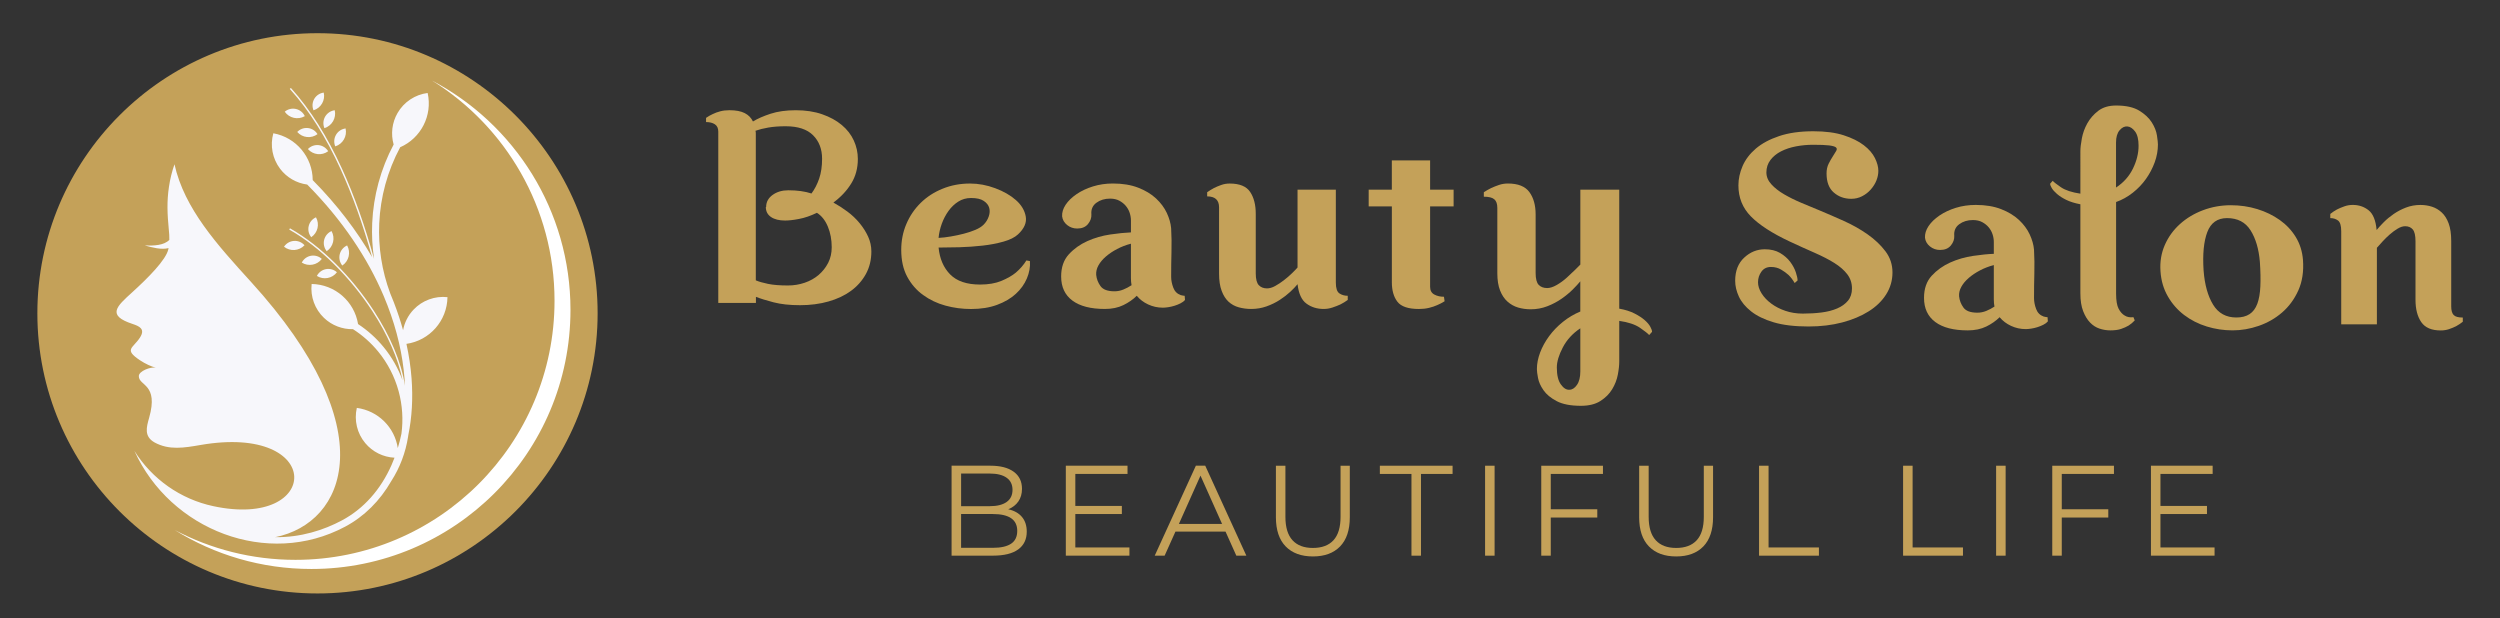 <?xml version="1.0" encoding="utf-8"?>
<!-- Generator: Adobe Illustrator 24.3.0, SVG Export Plug-In . SVG Version: 6.00 Build 0)  -->
<svg version="1.1" id="Layer_1" xmlns="http://www.w3.org/2000/svg" xmlns:xlink="http://www.w3.org/1999/xlink" x="0px" y="0px"
	 viewBox="0 0 1204.26 297.87" style="enable-background:new 0 0 1204.26 297.87;" xml:space="preserve">
<rect x="0" y="0" width="1204.26" height="297.87" fill="#333333" stroke="none"/>
<style type="text/css">
	.st0{fill:#C4A159;}
	.st1{fill:#FFFFFF;}
	.st2{fill-rule:evenodd;clip-rule:evenodd;fill:#F7F7FB;}
</style>
<g>
	<g>
		<g>
			<g>
				<circle class="st0" cx="152.93" cy="150.93" r="130.34"/>
			</g>
			<g>
				<path class="st0" d="M152.93,285.87C78.53,285.87,18,225.33,18,150.93c0-74.4,60.53-134.94,134.94-134.94
					s134.94,60.53,134.94,134.94C287.87,225.33,227.33,285.87,152.93,285.87z M152.93,25.19C83.6,25.19,27.19,81.6,27.19,150.93
					c0,69.33,56.41,125.74,125.74,125.74s125.74-56.41,125.74-125.74C278.67,81.6,222.26,25.19,152.93,25.19z"/>
			</g>
			<g>
				<path class="st1" d="M208.12,38.82c35.42,22.02,59,61.28,59,106.06c0,68.92-55.87,124.8-124.8,124.8
					c-20.98,0-40.75-5.19-58.11-14.34c19.1,11.88,41.64,18.74,65.79,18.74c68.92,0,124.8-55.87,124.8-124.8
					C274.81,101.34,247.77,59.73,208.12,38.82z"/>
			</g>
		</g>
		<g>
			<path class="st2" d="M155.95,44.61c0.83,3.69-1.31,7.4-4.93,8.53c-0.74-1.78-0.61-3.81,0.35-5.49
				C152.34,45.98,154.04,44.85,155.95,44.61 M137.16,53.81c2.17,3.12,6.38,4.05,9.67,2.14c-0.81-1.76-2.41-3.04-4.31-3.46
				C140.62,52.06,138.64,52.56,137.16,53.81z M143.18,63.57c2.48,2.84,6.73,3.3,9.76,1.05c-1-1.65-2.7-2.74-4.62-2.94
				C146.41,61.47,144.51,62.17,143.18,63.57z M161.25,53.1c0.84,3.74-1.33,7.49-4.98,8.63c-0.75-1.81-0.63-3.86,0.35-5.55
				C157.6,54.49,159.31,53.35,161.25,53.1z M148.32,71.8c2.48,2.84,6.73,3.3,9.76,1.05c-1-1.65-2.7-2.74-4.62-2.95
				C151.54,69.71,149.64,70.41,148.32,71.8z M166.47,61.88c0.84,3.74-1.33,7.49-4.98,8.63c-0.75-1.8-0.62-3.86,0.36-5.55
				C162.82,63.26,164.54,62.12,166.47,61.88z M152.21,104.68c1.85,3.3,0.85,7.47-2.28,9.58c-1.22-1.49-1.68-3.48-1.23-5.36
				C149.14,107.02,150.44,105.46,152.21,104.68z M136.81,118.85c2.98,2.37,7.27,2.06,9.88-0.71c-1.29-1.46-3.18-2.23-5.11-2.09
				C139.64,116.19,137.88,117.23,136.81,118.85z M145.37,126.49c3.19,2.01,7.38,1.24,9.65-1.77c-1.42-1.3-3.37-1.85-5.27-1.51
				C147.87,123.56,146.24,124.77,145.37,126.49z M159.7,111.31c1.87,3.34,0.86,7.56-2.32,9.69c-1.24-1.51-1.7-3.52-1.24-5.42
				C156.6,113.68,157.91,112.1,159.7,111.31z M152.64,132.92c3.19,2.01,7.39,1.24,9.66-1.77c-1.43-1.3-3.37-1.85-5.27-1.51
				C155.14,129.99,153.51,131.2,152.64,132.92z M167.21,118.22c1.87,3.34,0.86,7.56-2.32,9.69c-1.24-1.51-1.7-3.52-1.24-5.42
				C164.11,120.6,165.43,119.02,167.21,118.22z M96.59,214.35c60.03-10.37,58.3,40.7,6.11,29.46
				c-15.73-3.38-29.42-12.99-37.96-26.63c17.31,38.15,64.13,56.47,101.53,36.51c9.27-4.95,16.75-12.48,22.18-21.9
				c4.21-6.53,6.93-13.81,8.11-21.33c0.04-0.28,0.08-0.56,0.12-0.85c1.76-8.52,2.31-17.78,1.56-27.5
				c-0.41-5.36-1.23-10.87-2.46-16.47c11.14-1.59,19.61-11.08,19.77-22.5c-6.09-0.65-12.14,1.57-16.35,6.02
				c-2.63,2.78-4.36,6.23-5.04,9.9c-1.2-4.38-2.66-8.8-4.38-13.25h0l0-0.01c-0.58-1.49-1.18-2.99-1.81-4.48
				c-4.05-10.88-5.8-22.35-5.29-33.72c0.56-12.67,3.95-25.21,10.09-36.67c9.98-4.37,15.66-15.28,13.23-26.14
				c-6.08,0.78-11.44,4.35-14.5,9.65c-2.67,4.63-3.32,10.11-1.88,15.18c-6.29,11.83-9.74,24.76-10.33,37.83
				c-0.26,5.75,0.04,11.54,0.91,17.26c-4.39-15.79-9.49-30.4-15.49-43.5c-6.92-15.13-15.02-28.25-24.59-38.84l-0.52,0.47
				c9.52,10.53,17.58,23.59,24.47,38.65c5.84,12.77,10.84,26.99,15.15,42.34c-7.29-12.58-16.75-25.09-28.59-37.07
				c-0.05-10.99-7.94-20.58-18.97-22.56c-1.64,5.9-0.43,12.23,3.27,17.11c3.18,4.2,7.89,6.91,13.05,7.59
				c17.1,17.25,29.18,35.61,36.83,53.64c0.57,1.53,1.18,3.05,1.84,4.56c4.66,12.11,7.34,24,8.21,35.24c0.09,1.17,0.16,2.34,0.21,3.5
				c-1.69-11.44-7.25-24.24-15.1-36.3c-10.57-16.22-25.29-31.11-40.29-39.56l-0.35,0.62c14.91,8.39,29.54,23.2,40.05,39.33
				c7.18,11.03,12.43,22.66,14.53,33.27c-2.13-5.84-5.22-11.24-9.1-15.98c-3.5-4.28-7.65-8.03-12.33-11.11
				c-1.78-10.89-11.12-19.12-22.36-19.31c-0.67,6.09,1.53,12.14,5.97,16.36c3.78,3.6,8.8,5.52,13.95,5.41
				c4.61,2.95,8.7,6.6,12.14,10.8c4.54,5.54,7.92,12.03,9.84,19.1c1.83,6.73,2.26,13.67,1.36,20.42c-0.49,2.38-1.08,4.7-1.76,6.95
				c-1.51-9.93-9.42-17.97-19.74-19.35c-1.37,5.97,0.12,12.24,4.04,16.94c3.53,4.25,8.66,6.78,14.12,7.05
				c-0.45,1.21-0.94,2.39-1.45,3.55c-5.19,11.73-13.32,21.01-23.89,26.65c-8.8,4.7-19.84,8.24-32.13,8.08
				c33.98-6.87,53.12-51.78-11.66-122.97c-16.24-17.84-32.13-35.3-36.86-56.65c-1.21,3.44-2.1,7.04-2.65,10.76
				c-1.1,7.28-0.79,13.29-0.1,20.55c0.21,1.83,0.3,3.53,0.27,5.11c-2.61,2.66-7.36,2.85-11.8,2.69c3.69,0.99,7.88,2.16,11.42,1.26
				l-0.11,0.57c-1.1,5.11-9.84,13.86-17.37,20.7c-7.49,6.8-12.44,11.11,0.07,15.24c3.45,1.14,6.28,2.46,3.66,6.55
				c-3.34,5.23-8.03,5.66,0.03,11c2.5,1.65,5.47,3.06,7.57,3.52c-2.47-0.48-8.15,1.64-8.17,4.06c-0.05,4.86,9.67,3.6,4.96,20.13
				c-1.28,4.5-2.54,8.92,2.61,11.84C81.45,216.97,88.73,215.71,96.59,214.35z"/>
		</g>
	</g>
	<g>
		<path class="st0" d="M492.27,249c1.55,1.84,2.32,4.2,2.32,7.09c0,3.71-1.37,6.57-4.12,8.57c-2.75,2-6.8,3-12.16,3h-19.93v-43.33
			h18.69c4.83,0,8.57,0.97,11.24,2.91c2.66,1.94,3.99,4.68,3.99,8.23c0,2.39-0.59,4.42-1.76,6.1c-1.18,1.67-2.8,2.92-4.86,3.75
			C488.53,245.94,490.73,247.17,492.27,249z M462.97,228.11v15.72h13.8c3.51,0,6.21-0.67,8.11-2.01c1.9-1.34,2.85-3.29,2.85-5.85
			s-0.95-4.51-2.85-5.85c-1.9-1.34-4.6-2.01-8.11-2.01H462.97z M487.04,261.91c1.98-1.32,2.97-3.38,2.97-6.19
			c0-5.41-3.92-8.11-11.76-8.11h-15.29v16.28h15.29C482.13,263.89,485.06,263.23,487.04,261.91z"/>
		<path class="st0" d="M544.05,263.7v3.96h-30.64v-43.33h29.72v3.96h-25.14v15.42h22.41v3.9h-22.41v16.1H544.05z"/>
		<path class="st0" d="M590.35,256.09h-24.14l-5.2,11.57h-4.77l19.81-43.33h4.52l19.8,43.33h-4.83L590.35,256.09z M588.68,252.38
			l-10.4-23.27l-10.4,23.27H588.68z"/>
		<path class="st0" d="M619.31,263.21c-3.13-3.22-4.7-7.9-4.7-14.05v-24.82h4.58v24.63c0,5.04,1.14,8.79,3.41,11.27
			c2.27,2.48,5.55,3.71,9.84,3.71c4.33,0,7.63-1.24,9.9-3.71c2.27-2.48,3.41-6.23,3.41-11.27v-24.63h4.46v24.82
			c0,6.15-1.56,10.83-4.67,14.05c-3.12,3.22-7.48,4.83-13.09,4.83C626.82,268.04,622.45,266.43,619.31,263.21z"/>
		<path class="st0" d="M679.91,228.3h-15.23v-3.96h35.03v3.96h-15.22v39.37h-4.58V228.3z"/>
		<path class="st0" d="M715.37,224.34h4.58v43.33h-4.58V224.34z"/>
		<path class="st0" d="M747.01,228.3v17.03h22.41v3.96h-22.41v18.38h-4.58v-43.33h29.72v3.96H747.01z"/>
		<path class="st0" d="M794.29,263.21c-3.13-3.22-4.7-7.9-4.7-14.05v-24.82h4.58v24.63c0,5.04,1.14,8.79,3.41,11.27
			c2.27,2.48,5.55,3.71,9.84,3.71c4.33,0,7.63-1.24,9.9-3.71c2.27-2.48,3.41-6.23,3.41-11.27v-24.63h4.46v24.82
			c0,6.15-1.56,10.83-4.67,14.05c-3.12,3.22-7.48,4.83-13.09,4.83C801.8,268.04,797.43,266.43,794.29,263.21z"/>
		<path class="st0" d="M847.34,224.34h4.58v39.37h24.26v3.96h-28.84V224.34z"/>
		<path class="st0" d="M916.73,224.34h4.58v39.37h24.26v3.96h-28.84V224.34z"/>
		<path class="st0" d="M961.54,224.34h4.58v43.33h-4.58V224.34z"/>
		<path class="st0" d="M993.16,228.3v17.03h22.41v3.96h-22.41v18.38h-4.58v-43.33h29.72v3.96H993.16z"/>
		<path class="st0" d="M1066.76,263.7v3.96h-30.64v-43.33h29.72v3.96h-25.14v15.42h22.41v3.9h-22.41v16.1H1066.76z"/>
	</g>
	<g>
		<path class="st0" d="M340.09,56.79c1.03-0.72,2.12-1.34,3.25-1.85c1.03-0.52,2.22-0.96,3.56-1.31c1.34-0.36,2.84-0.54,4.49-0.54
			c3.1,0,5.55,0.47,7.36,1.4c1.81,0.93,3.12,2.27,3.95,4.03c2.17-1.34,4.98-2.58,8.45-3.72c3.46-1.14,7.51-1.7,12.17-1.7
			c4.75,0,8.99,0.64,12.7,1.93c3.72,1.29,6.87,3.01,9.46,5.17c2.58,2.16,4.52,4.66,5.81,7.49c1.29,2.83,1.94,5.79,1.94,8.88
			c0,4.43-1.06,8.37-3.18,11.81c-2.12,3.45-4.98,6.51-8.6,9.19c2.27,1.24,4.52,2.69,6.74,4.34c2.22,1.65,4.18,3.51,5.89,5.58
			c1.7,2.07,3.07,4.24,4.11,6.51c1.03,2.27,1.55,4.65,1.55,7.13c0,4.03-0.88,7.65-2.63,10.85c-1.76,3.2-4.16,5.91-7.2,8.14
			c-3.05,2.22-6.66,3.93-10.85,5.11c-4.18,1.19-8.75,1.78-13.71,1.78c-4.96,0-9.22-0.47-12.78-1.4c-3.56-0.93-6.38-1.81-8.44-2.63
			v2.95h-18.13V63.44c0-1.65-0.54-2.83-1.63-3.56c-1.09-0.72-2.51-1.08-4.26-1.08V56.79z M378.2,106.23c-2.89,0-5.17-0.57-6.82-1.71
			c-1.65-1.14-2.48-2.74-2.48-4.8h0.15c0-2.38,1.03-4.31,3.1-5.81c2.07-1.5,4.6-2.25,7.59-2.25c2.17,0,4.18,0.13,6.04,0.39
			c1.86,0.26,3.56,0.64,5.11,1.16c1.55-2.07,2.79-4.47,3.72-7.21c0.93-2.74,1.39-5.91,1.39-9.53c0-4.65-1.45-8.42-4.34-11.31
			s-7.28-4.34-13.17-4.34c-3.21,0-5.99,0.21-8.37,0.62c-2.38,0.41-4.44,0.93-6.2,1.55c0.1,0.41,0.15,0.83,0.15,1.24
			c0,0.41,0,0.83,0,1.24v69.58c1.45,0.62,3.41,1.19,5.89,1.7c2.48,0.52,5.68,0.77,9.61,0.77c2.79,0,5.48-0.44,8.06-1.32
			c2.58-0.88,4.83-2.14,6.74-3.79c1.91-1.65,3.44-3.59,4.57-5.81c1.13-2.22,1.7-4.73,1.7-7.51c0-3.62-0.62-6.92-1.86-9.92
			c-1.24-2.99-3-5.22-5.27-6.66c-3,1.45-5.84,2.43-8.52,2.94C382.33,105.97,380.06,106.23,378.2,106.23z"/>
		<path class="st0" d="M467.3,88.41c4.03,0,8.06,0.75,12.09,2.25c4.03,1.5,7.36,3.41,9.99,5.73c2.63,2.32,4.2,4.96,4.73,7.9
			c0.52,2.94-0.72,5.81-3.72,8.6c-1.55,1.45-3.87,2.61-6.97,3.49c-3.1,0.88-6.48,1.53-10.15,1.94c-3.67,0.41-7.39,0.67-11.16,0.78
			c-3.77,0.1-7.1,0.15-9.99,0.15c0.52,5.37,2.38,9.69,5.58,12.94c3.2,3.25,8,4.88,14.41,4.88c4.03,0,7.46-0.59,10.31-1.78
			c2.84-1.19,5.14-2.51,6.89-3.95c2.06-1.76,3.77-3.72,5.11-5.89l1.7,0.31c0.21,2.79-0.29,5.58-1.47,8.37
			c-1.19,2.79-2.97,5.27-5.35,7.44c-2.38,2.17-5.37,3.93-8.99,5.27c-3.62,1.34-7.8,2.01-12.55,2.01c-4.24,0-8.34-0.54-12.32-1.63
			c-3.97-1.08-7.57-2.79-10.77-5.11c-3.21-2.32-5.76-5.27-7.67-8.83c-1.92-3.56-2.87-7.88-2.87-12.94c0-4.44,0.82-8.6,2.48-12.47
			c1.65-3.87,3.95-7.26,6.9-10.15c2.94-2.89,6.45-5.17,10.54-6.82C458.13,89.23,462.55,88.41,467.3,88.41z M467.77,95.38
			c-2.28,0-4.32,0.57-6.12,1.71c-1.81,1.14-3.39,2.63-4.73,4.49c-1.34,1.86-2.43,3.93-3.26,6.2c-0.82,2.27-1.34,4.55-1.55,6.82
			c1.86-0.1,3.85-0.33,5.96-0.7c2.12-0.36,4.19-0.8,6.2-1.32c2.01-0.52,3.87-1.14,5.58-1.86c1.7-0.72,3.02-1.55,3.95-2.48
			c1.14-1.14,1.96-2.45,2.48-3.95c0.52-1.5,0.59-2.89,0.23-4.18c-0.36-1.29-1.24-2.4-2.63-3.33
			C472.49,95.84,470.45,95.38,467.77,95.38z"/>
		<path class="st0" d="M564.15,133.34c0,1.66,0.34,3.39,1.01,5.19c0.67,1.81,1.88,3.02,3.64,3.64c0.83,0.21,1.45,0.31,1.86,0.31
			l0.16,2.01c-0.52,0.62-1.24,1.16-2.17,1.63c-0.93,0.47-1.89,0.85-2.87,1.16c-0.98,0.31-1.99,0.54-3.02,0.7
			c-1.03,0.16-1.91,0.23-2.63,0.23c-2.48,0-4.83-0.52-7.05-1.55c-2.22-1.03-4.05-2.42-5.5-4.18c-1.76,1.76-3.9,3.25-6.43,4.49
			c-2.53,1.24-5.5,1.86-8.91,1.86c-6.82,0-12.03-1.34-15.65-4.03c-3.62-2.69-5.43-6.56-5.43-11.62c0-4.44,1.24-8,3.72-10.69
			c2.48-2.69,5.45-4.8,8.91-6.35c3.46-1.55,7.13-2.61,11-3.18c3.87-0.57,7.21-0.9,9.99-1.01v-5.73c0-1.24-0.21-2.48-0.62-3.72
			c-0.41-1.24-1.04-2.35-1.86-3.33c-0.83-0.98-1.86-1.81-3.1-2.48c-1.24-0.67-2.74-1.01-4.49-1.01c-2.58,0-4.78,0.67-6.59,2.01
			c-1.81,1.34-2.61,3.2-2.4,5.58c0.1,1.65-0.44,3.2-1.63,4.65c-1.19,1.45-2.92,2.17-5.19,2.17c-1.86,0-3.49-0.57-4.88-1.7
			c-1.4-1.14-2.2-2.53-2.4-4.18c-0.1-1.86,0.47-3.72,1.7-5.58c1.24-1.86,3-3.56,5.27-5.11c2.27-1.55,4.9-2.79,7.9-3.72
			c3-0.93,6.2-1.4,9.61-1.4c4.65,0,8.7,0.67,12.16,2.01c3.46,1.34,6.33,3.07,8.6,5.19c2.27,2.12,4,4.44,5.19,6.97
			c1.18,2.53,1.88,4.99,2.09,7.36c0.21,3.82,0.26,7.62,0.16,11.39C564.2,125.11,564.15,129.11,564.15,133.34z M536.87,140.32
			c1.45,0,2.87-0.28,4.26-0.85c1.39-0.57,2.71-1.26,3.95-2.09c-0.11-0.52-0.18-1.06-0.23-1.63c-0.05-0.57-0.08-1.16-0.08-1.78
			v-16.58c-2.38,0.62-4.6,1.47-6.66,2.56c-2.07,1.08-3.88,2.3-5.43,3.64c-1.55,1.34-2.74,2.77-3.56,4.26
			c-0.83,1.5-1.19,3.02-1.08,4.57c0.2,1.96,0.9,3.77,2.09,5.42C531.32,139.49,533.57,140.32,536.87,140.32z"/>
		<path class="st0" d="M643.48,91.35v44.78c0,2.69,0.57,4.41,1.7,5.19c1.14,0.77,2.48,1.16,4.03,1.16v2.01
			c-1.14,0.83-2.33,1.55-3.56,2.17c-1.14,0.52-2.39,1.01-3.78,1.47c-1.39,0.47-2.8,0.7-4.23,0.7c-3.18,0-5.94-0.85-8.29-2.56
			c-2.36-1.7-3.79-4.83-4.31-9.37c-0.93,1.14-2.12,2.38-3.56,3.72c-1.45,1.34-3.13,2.63-5.04,3.87c-1.91,1.24-4.03,2.27-6.35,3.1
			c-2.33,0.83-4.78,1.24-7.36,1.24c-2.07,0-4.06-0.26-5.97-0.78c-1.91-0.52-3.56-1.42-4.96-2.71c-1.4-1.29-2.51-3.04-3.33-5.27
			c-0.83-2.22-1.24-4.98-1.24-8.29V99.87c0-3.51-1.91-5.27-5.73-5.27v-2.01c1.03-0.72,2.12-1.39,3.26-2.01
			c1.03-0.52,2.19-1.01,3.49-1.47c1.29-0.47,2.66-0.7,4.1-0.7c4.75,0,8.03,1.34,9.84,4.03c1.81,2.69,2.71,6.2,2.71,10.54v28.66
			c0,2.79,0.49,4.7,1.47,5.73c0.98,1.03,2.3,1.55,3.95,1.55c1.24,0,2.56-0.39,3.95-1.16c1.4-0.77,2.76-1.68,4.11-2.71
			c1.34-1.03,2.61-2.12,3.79-3.25c1.19-1.14,2.14-2.12,2.86-2.95v-37.5H643.48z"/>
		<path class="st0" d="M659.29,91.35h11.16v-14.1h18.44v14.1h11.32v8.06h-11.32v38.74c0,1.76,0.67,3,2.02,3.72
			c1.34,0.73,2.89,1.08,4.65,1.08l0.31,2.17c-1.14,0.72-2.33,1.34-3.56,1.86c-1.14,0.52-2.45,0.95-3.94,1.32
			c-1.49,0.36-3.1,0.54-4.85,0.54c-5.13,0-8.58-1.16-10.38-3.49c-1.79-2.32-2.68-5.45-2.68-9.37V99.41h-11.16V91.35z"/>
		<path class="st0" d="M794.41,161.39c-0.62-0.72-2.1-1.89-4.42-3.49c-2.33-1.6-5.66-2.71-9.99-3.33v19.53c0,1.86-0.23,4-0.7,6.43
			c-0.47,2.43-1.37,4.75-2.71,6.97c-1.34,2.22-3.23,4.11-5.66,5.66c-2.43,1.55-5.55,2.32-9.37,2.32c-4.96,0-8.86-0.75-11.7-2.25
			c-2.85-1.5-4.96-3.25-6.36-5.27c-1.4-2.01-2.28-3.98-2.63-5.89c-0.36-1.91-0.54-3.33-0.54-4.26c0-2.58,0.52-5.25,1.55-7.98
			c1.03-2.74,2.48-5.37,4.34-7.9c1.86-2.53,4.08-4.83,6.66-6.9c2.58-2.07,5.37-3.72,8.36-4.96v-14.56
			c-0.93,1.14-2.14,2.45-3.64,3.95c-1.5,1.5-3.28,2.97-5.35,4.42c-2.07,1.45-4.37,2.66-6.89,3.64c-2.53,0.98-5.19,1.47-7.98,1.47
			c-2.17,0-4.21-0.29-6.12-0.85c-1.91-0.57-3.62-1.53-5.11-2.87c-1.5-1.34-2.69-3.12-3.56-5.35c-0.88-2.22-1.32-4.98-1.32-8.29
			v-31.46c0-1.96-0.49-3.36-1.47-4.18c-0.98-0.83-2.66-1.24-5.03-1.24v-2.17c1.13-0.72,2.33-1.39,3.56-2.01
			c1.13-0.52,2.37-1.01,3.72-1.47c1.34-0.47,2.79-0.7,4.34-0.7c4.85,0,8.29,1.37,10.31,4.11c2.01,2.74,3.02,6.33,3.02,10.77v28.2
			c0,2.79,0.49,4.7,1.47,5.73c0.98,1.03,2.35,1.55,4.11,1.55c1.34,0,2.86-0.49,4.57-1.47c1.7-0.98,3.3-2.14,4.8-3.49
			c1.49-1.34,2.84-2.61,4.03-3.79c1.19-1.19,2.04-2.04,2.56-2.56v-36.1H780v57.33c2.89,0.52,5.34,1.29,7.36,2.33
			c2.01,1.03,3.64,2.09,4.88,3.18c1.24,1.08,2.14,2.14,2.71,3.18c0.57,1.03,0.85,1.86,0.85,2.48L794.41,161.39z M749.93,177.04
			c0,3.62,0.64,6.33,1.94,8.14c1.29,1.81,2.66,2.66,4.11,2.56c1.34,0,2.56-0.77,3.64-2.32c1.09-1.55,1.63-3.72,1.63-6.51v-20.76
			c-3.72,2.48-6.53,5.55-8.44,9.22C750.89,171.02,749.93,174.25,749.93,177.04z"/>
		<path class="st0" d="M837.4,89.3c0-3.1,0.67-6.21,2.01-9.31c1.34-3.1,3.46-5.9,6.35-8.38s6.64-4.5,11.24-6.05
			c4.59-1.55,10.1-2.33,16.5-2.33c5.78,0,10.67,0.65,14.65,1.94c3.97,1.29,7.2,2.89,9.68,4.8c2.48,1.91,4.26,3.98,5.35,6.2
			c1.09,2.22,1.63,4.26,1.63,6.12c0,1.55-0.31,3.1-0.93,4.65c-0.62,1.55-1.53,2.99-2.71,4.34c-1.19,1.34-2.58,2.43-4.19,3.25
			c-1.6,0.83-3.33,1.24-5.19,1.24c-3.31,0-6.12-1-8.44-3.02c-2.33-2.01-3.49-5.08-3.49-9.22c0-1.75,0.33-3.3,1-4.65
			c0.67-1.34,1.34-2.53,2.02-3.56c0.67-1.03,1.21-1.91,1.63-2.63c0.41-0.72,0.36-1.29-0.16-1.71c-0.52-0.41-1.6-0.72-3.25-0.93
			c-1.65-0.21-4.24-0.31-7.75-0.31c-2.79,0-5.53,0.26-8.21,0.77c-2.69,0.52-5.09,1.32-7.21,2.4c-2.12,1.09-3.82,2.48-5.11,4.18
			c-1.29,1.71-1.94,3.7-1.94,5.97c0,2.07,0.8,3.98,2.4,5.73c1.6,1.76,3.64,3.36,6.12,4.8c2.48,1.45,5.24,2.82,8.29,4.11
			c3.05,1.29,5.97,2.51,8.75,3.64c3.72,1.55,7.65,3.25,11.78,5.11c4.13,1.86,7.93,4,11.39,6.43c3.46,2.43,6.33,5.14,8.6,8.14
			c2.27,2.99,3.41,6.41,3.41,10.22c0,3.82-1.01,7.34-3.02,10.54c-2.02,3.21-4.83,5.94-8.45,8.21c-3.62,2.28-7.88,4.06-12.78,5.35
			s-10.3,1.94-16.19,1.94c-6.72,0-12.32-0.68-16.81-2.02c-4.49-1.34-8.11-3.1-10.85-5.27c-2.74-2.17-4.7-4.55-5.89-7.12
			c-1.19-2.58-1.78-5.12-1.78-7.59c0-4.75,1.44-8.47,4.34-11.16c2.89-2.69,6.2-4.03,9.92-4.03c2.89,0,5.35,0.59,7.36,1.78
			c2.01,1.19,3.64,2.61,4.88,4.26c1.24,1.65,2.14,3.33,2.71,5.03c0.57,1.7,0.85,3.02,0.85,3.95l-1.4,1.24
			c-0.83-1.44-1.81-2.74-2.94-3.87c-1.03-0.93-2.25-1.81-3.64-2.63c-1.4-0.82-3.02-1.24-4.88-1.24c-1.96,0-3.49,0.76-4.57,2.27
			c-1.08,1.51-1.63,3.2-1.63,5.07c0,1.76,0.57,3.56,1.71,5.38c1.14,1.82,2.69,3.46,4.65,4.91c1.96,1.46,4.23,2.63,6.82,3.51
			c2.58,0.88,5.37,1.33,8.37,1.33c3.2,0,6.22-0.18,9.06-0.54c2.84-0.36,5.35-1.01,7.52-1.94c2.17-0.93,3.9-2.17,5.19-3.72
			c1.29-1.55,1.94-3.52,1.94-5.9c0-2.59-0.75-4.86-2.25-6.83c-1.5-1.97-3.56-3.78-6.2-5.43c-2.63-1.66-5.79-3.28-9.45-4.89
			c-3.67-1.6-7.73-3.44-12.17-5.51c-8.37-3.93-14.57-7.94-18.59-12.03C839.41,100.19,837.4,95.2,837.4,89.3z"/>
		<path class="st0" d="M979.8,143.65c0,1.65,0.34,3.39,1.01,5.19c0.67,1.81,1.88,3.02,3.64,3.64c0.83,0.21,1.45,0.31,1.86,0.31
			l0.16,2.01c-0.52,0.62-1.24,1.17-2.17,1.63c-0.93,0.47-1.89,0.86-2.87,1.17c-0.98,0.31-1.99,0.54-3.02,0.7
			c-1.03,0.16-1.91,0.23-2.63,0.23c-2.48,0-4.83-0.52-7.05-1.55c-2.22-1.03-4.05-2.43-5.5-4.18c-1.76,1.75-3.9,3.25-6.43,4.49
			c-2.53,1.24-5.5,1.86-8.91,1.86c-6.82,0-12.03-1.34-15.65-4.03s-5.43-6.56-5.43-11.62c0-4.44,1.24-8,3.72-10.69
			c2.48-2.69,5.45-4.8,8.91-6.36c3.46-1.55,7.13-2.61,11-3.18c3.87-0.57,7.21-0.9,9.99-1v-5.73c0-1.24-0.21-2.48-0.62-3.72
			c-0.41-1.24-1.04-2.35-1.86-3.33c-0.83-0.98-1.86-1.81-3.1-2.48c-1.24-0.67-2.74-1.01-4.49-1.01c-2.58,0-4.78,0.67-6.59,2.01
			c-1.81,1.34-2.61,3.21-2.4,5.58c0.1,1.65-0.44,3.2-1.63,4.65c-1.19,1.45-2.92,2.17-5.19,2.17c-1.86,0-3.49-0.57-4.88-1.7
			c-1.4-1.14-2.2-2.53-2.4-4.19c-0.1-1.86,0.47-3.72,1.7-5.58c1.24-1.86,3-3.56,5.27-5.11c2.27-1.55,4.9-2.79,7.9-3.72
			c3-0.93,6.2-1.39,9.61-1.39c4.65,0,8.7,0.67,12.16,2.01c3.46,1.34,6.33,3.08,8.6,5.19c2.27,2.12,4,4.44,5.19,6.97
			c1.18,2.53,1.88,4.99,2.09,7.36c0.21,3.82,0.26,7.62,0.16,11.39C979.85,135.41,979.8,139.41,979.8,143.65z M952.53,150.62
			c1.45,0,2.87-0.29,4.26-0.85c1.39-0.57,2.71-1.27,3.95-2.09c-0.11-0.52-0.18-1.06-0.23-1.63c-0.05-0.57-0.08-1.16-0.08-1.78
			v-16.58c-2.38,0.62-4.6,1.47-6.66,2.56c-2.07,1.09-3.88,2.3-5.43,3.64c-1.55,1.34-2.74,2.76-3.56,4.26
			c-0.83,1.5-1.19,3.02-1.08,4.57c0.2,1.96,0.9,3.77,2.09,5.42C946.98,149.8,949.22,150.62,952.53,150.62z"/>
		<path class="st0" d="M1002.12,98.4c-2.69-0.52-4.94-1.21-6.74-2.09c-1.81-0.88-3.3-1.83-4.49-2.86c-1.19-1.03-2.04-1.99-2.56-2.87
			c-0.52-0.88-0.77-1.57-0.77-2.09l1.24-1.4c0.52,0.62,1.84,1.65,3.95,3.1c2.12,1.45,5.24,2.48,9.38,3.1V72.83
			c0-1.55,0.23-3.59,0.7-6.12c0.47-2.53,1.34-4.96,2.63-7.28c1.29-2.32,3.05-4.34,5.27-6.04c2.22-1.7,5.09-2.56,8.6-2.56
			c4.75,0,8.47,0.83,11.16,2.48c2.69,1.65,4.7,3.54,6.04,5.66c1.34,2.12,2.17,4.21,2.48,6.28c0.31,2.07,0.47,3.51,0.47,4.34
			c0,2.89-0.52,5.76-1.55,8.6c-1.04,2.84-2.43,5.5-4.19,7.98c-1.75,2.48-3.87,4.7-6.35,6.66c-2.48,1.96-5.17,3.46-8.06,4.49v44.16
			c0,3.31,0.41,5.73,1.24,7.28c0.82,1.55,1.81,2.63,2.94,3.26c1.13,0.72,2.53,0.98,4.18,0.77l0.62,1.55
			c-0.83,0.93-1.81,1.76-2.94,2.48c-1.04,0.62-2.25,1.16-3.64,1.63c-1.4,0.47-3.13,0.7-5.19,0.7c-1.76,0-3.49-0.29-5.19-0.85
			s-3.23-1.55-4.57-2.94c-1.34-1.4-2.45-3.23-3.33-5.5c-0.88-2.28-1.32-5.12-1.32-8.52V98.4z M1019.31,90.34
			c3.62-2.38,6.33-5.43,8.14-9.14c1.81-3.72,2.71-7.38,2.71-11c0-3.1-0.57-5.4-1.71-6.9c-1.14-1.49-2.38-2.3-3.72-2.4
			c-1.34-0.1-2.58,0.52-3.72,1.86c-1.14,1.34-1.71,3.31-1.71,5.89V90.34z"/>
		<path class="st0" d="M1074.63,98.86c4.44,0,8.68,0.62,12.71,1.86c4.03,1.24,7.65,3,10.85,5.27c3.2,2.28,5.78,5.03,7.75,8.29
			c1.96,3.26,3.1,6.89,3.41,10.92c0.41,5.58-0.34,10.49-2.25,14.72c-1.91,4.24-4.52,7.77-7.82,10.62s-7.05,4.98-11.23,6.43
			c-4.19,1.45-8.4,2.17-12.63,2.17c-4.24,0-8.37-0.62-12.4-1.86c-4.03-1.24-7.65-3.08-10.85-5.5c-3.21-2.43-5.84-5.42-7.9-8.99
			c-2.07-3.56-3.26-7.62-3.56-12.16c-0.31-4.55,0.39-8.76,2.09-12.63c1.7-3.87,4.13-7.23,7.29-10.07c3.15-2.84,6.84-5.06,11.08-6.66
			S1069.88,98.86,1074.63,98.86z M1077.27,152.94c2.58,0,4.7-0.54,6.36-1.63c1.65-1.08,2.89-2.74,3.72-4.96
			c0.83-2.22,1.32-5.01,1.47-8.37c0.16-3.36,0.08-7.31-0.23-11.85c-0.52-6.2-2.01-11.26-4.49-15.18c-2.48-3.93-6.25-5.89-11.31-5.89
			c-4.65,0-7.82,2.25-9.53,6.74c-1.7,4.49-2.3,10.67-1.78,18.51c0.52,6.82,2.04,12.3,4.57,16.43
			C1068.56,150.88,1072.31,152.94,1077.27,152.94z"/>
		<path class="st0" d="M1127.78,156.2v-44.78c0-2.69-0.52-4.42-1.55-5.2c-1.04-0.77-2.28-1.16-3.72-1.16v-2.01
			c1.03-0.83,2.12-1.55,3.26-2.17c1.03-0.52,2.19-1.01,3.49-1.47c1.29-0.47,2.66-0.7,4.1-0.7c2.89,0,5.43,0.85,7.59,2.56
			s3.46,4.88,3.87,9.53c0.93-1.14,2.08-2.4,3.47-3.79c1.39-1.4,2.98-2.71,4.78-3.95c1.8-1.24,3.78-2.27,5.94-3.1
			c2.16-0.82,4.47-1.24,6.94-1.24c1.96,0,3.81,0.29,5.55,0.85c1.75,0.57,3.32,1.5,4.71,2.79c1.39,1.29,2.5,3.05,3.32,5.27
			c0.82,2.22,1.23,5.04,1.23,8.45v31.46c0,1.96,0.39,3.36,1.16,4.18c0.77,0.83,2.25,1.24,4.42,1.24v2.02
			c-1.04,0.83-2.12,1.55-3.26,2.17c-1.03,0.52-2.16,0.98-3.39,1.4c-1.23,0.41-2.56,0.62-4,0.62c-4.4,0-7.53-1.34-9.37-4.03
			c-1.84-2.69-2.76-6.25-2.76-10.69v-28.2c0-2.79-0.44-4.7-1.32-5.73c-0.88-1.03-2.09-1.55-3.64-1.55c-1.14,0-2.35,0.39-3.64,1.17
			c-1.29,0.77-2.56,1.7-3.8,2.79c-1.24,1.09-2.4,2.22-3.49,3.41c-1.08,1.19-1.99,2.2-2.71,3.02v36.88H1127.78z"/>
	</g>
</g>
</svg>

